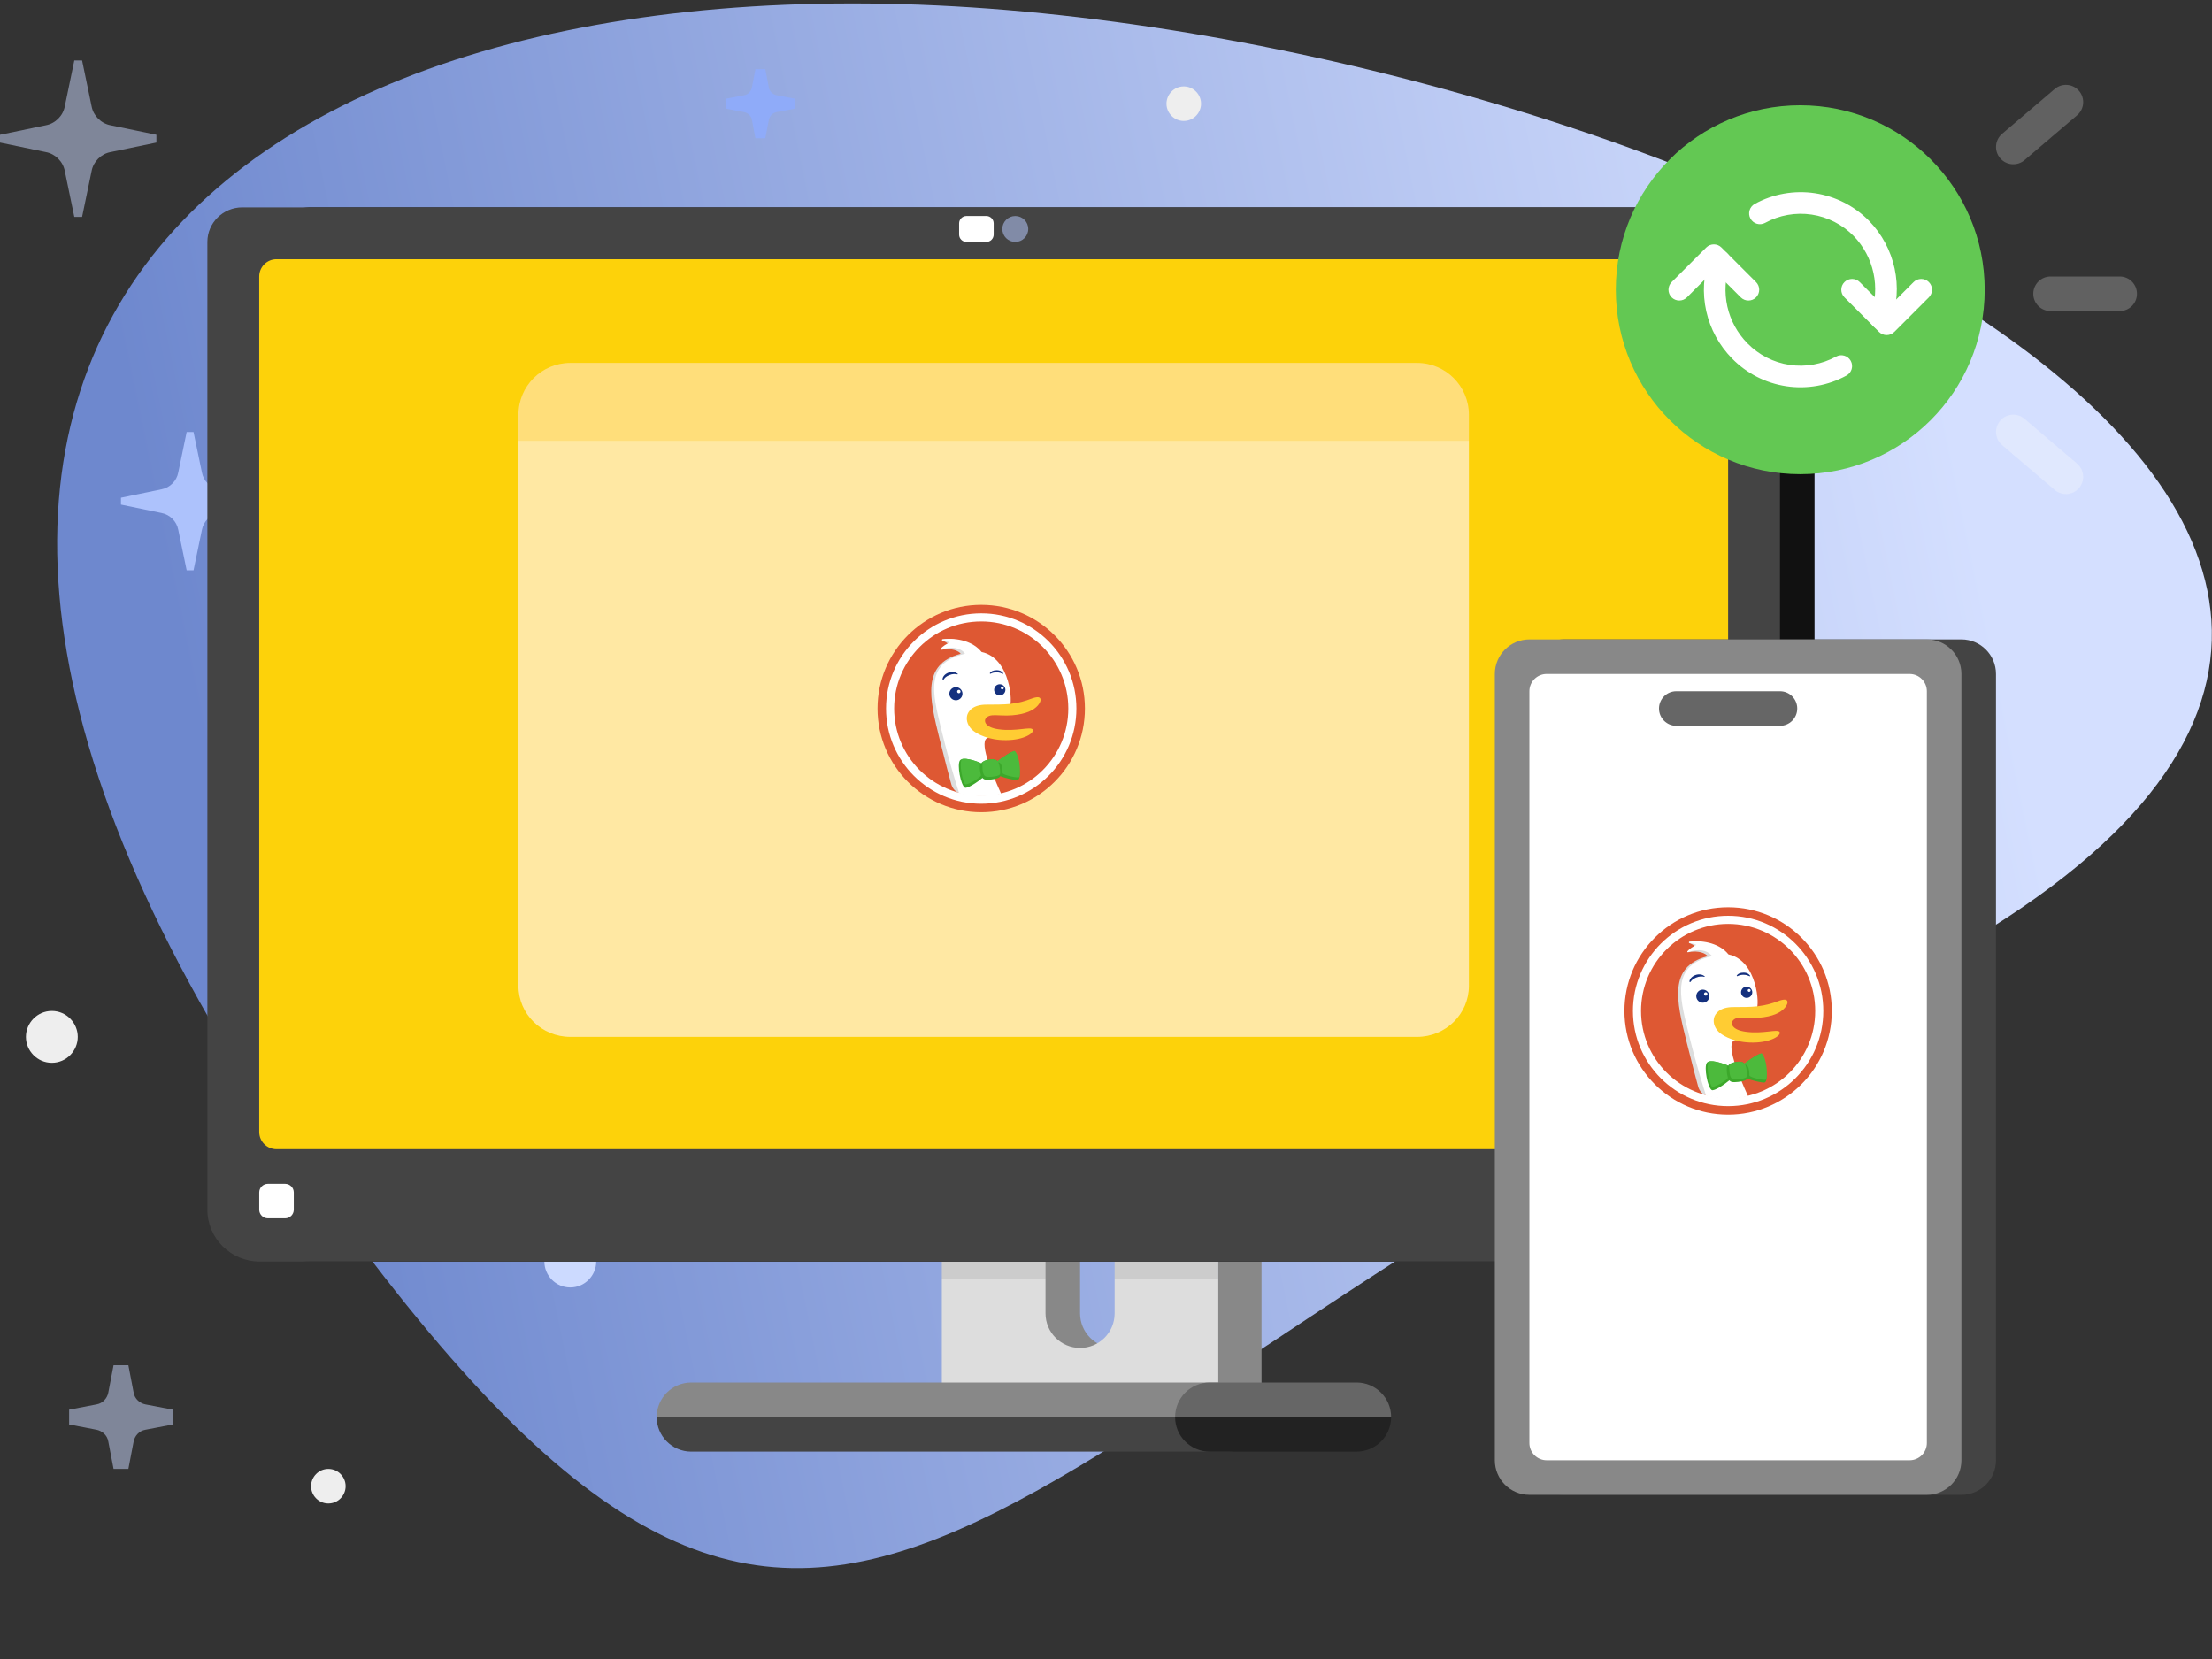 <svg width="256" height="192" viewBox="0 0 256 192" fill="none" xmlns="http://www.w3.org/2000/svg">
<rect x="0" y="0" width="256" height="192" fill="#333333" stroke="none"/>
<path d="M215.5 115.499C112 164.999 98.5 221.999 39 140.499C-34.057 40.43 27.5 -5.501 114.5 0.999C201.499 7.499 319 65.999 215.5 115.499Z" fill="url(#paint0_linear_5095_88990)"/>
<g clip-path="url(#clip0_5095_88990)">
<path fill-rule="evenodd" clip-rule="evenodd" d="M6 123C4.3 123 3 121.6 3 120C3 118.4 4.3 117 6 117C7.7 117 9 118.4 9 120C9 121.6 7.7 123 6 123Z" fill="#EEEEEE"/>
<path fill-rule="evenodd" clip-rule="evenodd" d="M38 174C36.867 174 36 173.067 36 172C36 170.933 36.867 170 38 170C39.133 170 40 170.933 40 172C40 173.067 39.133 174 38 174Z" fill="#EEEEEE"/>
<path fill-rule="evenodd" clip-rule="evenodd" d="M86.122 11.02C86.612 10.939 86.939 10.531 87.02 10.122L87.429 8H88H88.571L88.98 10.122C89.061 10.612 89.469 10.939 89.878 11.02L92 11.429V12V12.571L89.878 12.98C89.388 13.061 89.061 13.469 88.98 13.878L88.571 16H88H87.429L87.02 13.878C86.939 13.388 86.531 13.061 86.122 12.98L84 12.571V12V11.429L86.122 11.02Z" fill="#8FABF9"/>
<path opacity="0.5" fill-rule="evenodd" clip-rule="evenodd" d="M11.184 162.531C11.918 162.408 12.408 161.796 12.531 161.184L13.143 158H14H14.857L15.469 161.184C15.592 161.918 16.204 162.408 16.816 162.531L20 163.143V164V164.857L16.816 165.469C16.082 165.592 15.592 166.204 15.469 166.816L14.857 170H14H13.143L12.531 166.816C12.408 166.082 11.796 165.592 11.184 165.469L8 164.857V164V163.143L11.184 162.531Z" fill="#CCDAFF"/>
<path opacity="0.5" fill-rule="evenodd" clip-rule="evenodd" d="M5.3 14.5C6.4 14.3 7.3 13.4 7.5 12.3L8.6 7H9.5L10.6 12.3C10.8 13.4 11.7 14.3 12.8 14.5L18.1 15.6V16.5L12.8 17.6C11.7 17.8 10.8 18.7 10.6 19.8L9.5 25.1H8.6L7.5 19.8C7.3 18.7 6.4 17.8 5.3 17.6L-0 16.5V15.6L5.3 14.5Z" fill="#CCDAFF"/>
<path fill-rule="evenodd" clip-rule="evenodd" d="M18.685 56.63C19.657 56.453 20.453 55.657 20.63 54.685L21.602 50H22.398L23.37 54.685C23.547 55.657 24.343 56.453 25.315 56.63L30 57.602V58.398L25.315 59.37C24.343 59.547 23.547 60.343 23.37 61.315L22.398 66H21.602L20.63 61.315C20.453 60.343 19.657 59.547 18.685 59.37L14 58.398V57.602L18.685 56.63Z" fill="#ADC2FC"/>
<path fill-rule="evenodd" clip-rule="evenodd" d="M66 149C64.3 149 63 147.6 63 146C63 144.4 64.3 143 66 143C67.7 143 69 144.4 69 146C69 147.6 67.7 149 66 149Z" fill="#CCDAFF"/>
</g>
<path fill-rule="evenodd" clip-rule="evenodd" d="M137 14C135.867 14 135 13.067 135 12C135 10.933 135.867 10 137 10C138.133 10 139 10.933 139 12C139 13.067 138.133 14 137 14Z" fill="#EEEEEE"/>
<path fill-rule="evenodd" clip-rule="evenodd" d="M133 148V152C133 154.209 131.209 156 129 156C126.791 156 125 154.209 125 152V142H113V165H145V148H133Z" fill="#888888"/>
<path fill-rule="evenodd" clip-rule="evenodd" d="M129 148V152C129 154.209 127.209 156 125 156C122.791 156 121 154.209 121 152V148H109V165H141V148H129Z" fill="#DDDDDD"/>
<path d="M109 142H121V148H109V142Z" fill="#CCCCCC"/>
<path d="M129 142H141V148H129V142Z" fill="#CCCCCC"/>
<path d="M141 142H146V163H141V142Z" fill="#888888"/>
<path d="M30 30C30 26.686 32.686 24 36 24H204C207.314 24 210 26.686 210 30V140C210 143.314 207.314 146 204 146H36C32.686 146 30 143.314 30 140V30Z" fill="#111111"/>
<path fill-rule="evenodd" clip-rule="evenodd" d="M206 28C206 25.791 204.189 24 201.956 24H28.044C25.811 24 24 25.791 24 28V140C24 143.314 26.716 146 30.067 146H199.933C203.284 146 206 143.314 206 140V28Z" fill="#444444"/>
<path d="M30 32C30 30.895 30.895 30 32 30H198C199.105 30 200 30.895 200 32V131C200 132.105 199.105 133 198 133H32C30.895 133 30 132.105 30 131V32Z" fill="#FDD20A"/>
<path d="M30 138C30 137.448 30.448 137 31 137H33C33.552 137 34 137.448 34 138V140C34 140.552 33.552 141 33 141H31C30.448 141 30 140.552 30 140V138Z" fill="white"/>
<path fill-rule="evenodd" clip-rule="evenodd" d="M170 48C170 44.686 167.314 42 164 42H66C62.687 42 60 44.686 60 48V51H170V48Z" fill="#FFDE7A"/>
<path fill-rule="evenodd" clip-rule="evenodd" d="M60 51V114.086C60 117.352 62.687 120 66 120H164V51H60Z" fill="#FFE8A3"/>
<path fill-rule="evenodd" clip-rule="evenodd" d="M164 51V120C167.314 120 170 117.352 170 114.086V51H164Z" fill="#FFE8A3"/>
<path fill-rule="evenodd" clip-rule="evenodd" d="M113.56 94C120.187 94 125.56 88.627 125.56 82C125.56 75.373 120.187 70 113.56 70C106.932 70 101.56 75.373 101.56 82C101.56 88.627 106.932 94 113.56 94Z" fill="#DE5833"/>
<path fill-rule="evenodd" clip-rule="evenodd" d="M115.247 90.953C115.247 90.859 115.27 90.838 114.972 90.243C114.18 88.657 113.384 86.421 113.746 84.98C113.812 84.718 113 75.278 112.426 74.974C111.788 74.633 111.003 74.094 110.285 73.974C109.921 73.916 109.443 73.944 109.07 73.994C109.003 74.003 109.001 74.122 109.064 74.144C109.309 74.227 109.607 74.371 109.782 74.589C109.815 74.63 109.771 74.695 109.718 74.697C109.553 74.703 109.253 74.772 108.857 75.109C108.811 75.147 108.849 75.22 108.908 75.208C109.759 75.04 110.627 75.123 111.139 75.588C111.172 75.618 111.155 75.672 111.112 75.684C106.669 76.891 107.549 80.756 108.731 85.499C109.449 88.376 109.862 89.926 110.091 90.752C110.235 91.267 110.609 91.693 111.131 91.81C112.794 92.182 115.247 92.076 115.247 91.187V90.953Z" fill="#DDDDDD"/>
<path d="M115.856 91.844C115.317 92.055 114.263 92.149 113.653 92.149C112.76 92.149 111.474 92.008 111.005 91.797C110.715 90.906 109.849 88.144 108.993 84.638C108.965 84.523 108.937 84.409 108.91 84.295L108.909 84.292C107.892 80.138 107.061 76.745 111.614 75.679C111.656 75.669 111.676 75.619 111.648 75.587C111.126 74.967 110.147 74.764 108.91 75.191C108.859 75.208 108.815 75.157 108.847 75.113C109.089 74.779 109.564 74.522 109.798 74.409C109.846 74.386 109.843 74.315 109.792 74.299C109.639 74.251 109.378 74.178 109.085 74.13C109.015 74.119 109.009 74 109.079 73.991C110.833 73.755 112.665 74.281 113.584 75.439C113.593 75.45 113.605 75.458 113.619 75.461C116.985 76.184 117.226 81.505 116.838 81.747C116.762 81.795 116.517 81.768 116.194 81.731C114.884 81.585 112.29 81.295 114.431 85.284C114.452 85.323 114.424 85.376 114.38 85.382C113.173 85.57 114.72 89.353 115.856 91.844Z" fill="white"/>
<path d="M117.362 87.005C117.106 86.887 116.121 87.593 115.467 88.136C115.33 87.942 115.072 87.802 114.491 87.903C113.982 87.991 113.701 88.114 113.576 88.326C112.773 88.021 111.422 87.551 111.096 88.005C110.739 88.501 111.185 90.847 111.659 91.152C111.906 91.311 113.089 90.551 113.707 90.026C113.807 90.167 113.967 90.247 114.297 90.239C114.796 90.228 115.606 90.112 115.732 89.879C115.739 89.865 115.746 89.848 115.751 89.829C116.386 90.067 117.504 90.318 117.754 90.281C118.405 90.183 117.663 87.145 117.362 87.005Z" fill="#3CA82B"/>
<path d="M115.526 88.205C115.553 88.253 115.575 88.304 115.594 88.355C115.684 88.609 115.832 89.414 115.72 89.613C115.608 89.812 114.884 89.908 114.437 89.916C113.99 89.924 113.889 89.76 113.799 89.507C113.726 89.305 113.691 88.828 113.692 88.555C113.673 88.151 113.821 88.009 114.504 87.898C115.01 87.816 115.277 87.912 115.431 88.074C116.149 87.539 117.347 86.783 117.463 86.921C118.046 87.61 118.119 89.25 117.993 89.909C117.952 90.125 116.024 89.696 116.024 89.463C116.024 88.497 115.773 88.232 115.526 88.205Z" fill="#4CBA3C"/>
<path d="M111.302 87.903C111.46 87.654 112.741 87.964 113.444 88.277C113.444 88.277 113.3 88.932 113.53 89.703C113.597 89.929 111.912 90.933 111.692 90.76C111.438 90.56 110.97 88.429 111.302 87.903Z" fill="#4CBA3C"/>
<path fill-rule="evenodd" clip-rule="evenodd" d="M111.922 82.827C112.026 82.376 112.509 81.527 114.233 81.548C115.104 81.544 116.187 81.547 116.904 81.466C117.971 81.345 118.763 81.087 119.291 80.885C120.037 80.601 120.302 80.664 120.394 80.835C120.496 81.022 120.376 81.345 120.116 81.642C119.618 82.211 118.722 82.651 117.141 82.782C115.56 82.913 114.512 82.488 114.061 83.179C113.867 83.477 114.017 84.179 115.546 84.4C117.613 84.698 119.31 84.04 119.519 84.438C119.729 84.835 118.521 85.643 116.451 85.66C114.382 85.677 113.089 84.935 112.63 84.567C112.049 84.099 111.788 83.417 111.922 82.827Z" fill="#FFCC33"/>
<path d="M114.558 77.899C114.674 77.71 114.93 77.564 115.349 77.564C115.768 77.564 115.965 77.731 116.101 77.917C116.129 77.955 116.087 77.999 116.044 77.981C116.034 77.976 116.023 77.972 116.012 77.967C115.859 77.9 115.671 77.818 115.349 77.813C115.004 77.808 114.787 77.895 114.65 77.969C114.604 77.994 114.531 77.944 114.558 77.899Z" fill="#14307E"/>
<path d="M109.842 78.141C110.248 77.971 110.568 77.993 110.794 78.047C110.842 78.058 110.875 78.007 110.837 77.976C110.661 77.835 110.269 77.659 109.757 77.85C109.3 78.02 109.084 78.374 109.083 78.607C109.083 78.662 109.196 78.666 109.225 78.62C109.304 78.494 109.435 78.311 109.842 78.141Z" fill="#14307E"/>
<path fill-rule="evenodd" clip-rule="evenodd" d="M115.705 80.486C115.345 80.486 115.053 80.195 115.053 79.837C115.053 79.478 115.345 79.188 115.705 79.188C116.064 79.188 116.356 79.478 116.356 79.837C116.356 80.195 116.064 80.486 115.705 80.486ZM116.163 79.622C116.163 79.529 116.088 79.454 115.995 79.454C115.902 79.454 115.827 79.529 115.826 79.622C115.826 79.714 115.902 79.789 115.995 79.789C116.088 79.789 116.163 79.714 116.163 79.622Z" fill="#14307E"/>
<path fill-rule="evenodd" clip-rule="evenodd" d="M111.389 80.286C111.389 80.704 111.049 81.043 110.63 81.043C110.211 81.043 109.87 80.704 109.87 80.286C109.87 79.868 110.211 79.529 110.63 79.529C111.048 79.529 111.389 79.868 111.389 80.286ZM111.165 80.035C111.165 79.927 111.077 79.839 110.969 79.839C110.861 79.839 110.773 79.926 110.772 80.035C110.772 80.143 110.86 80.231 110.969 80.231C111.077 80.231 111.165 80.143 111.165 80.035Z" fill="#14307E"/>
<path fill-rule="evenodd" clip-rule="evenodd" d="M113.56 92.078C119.126 92.078 123.638 87.566 123.638 82C123.638 76.434 119.126 71.922 113.56 71.922C107.994 71.922 103.481 76.434 103.481 82C103.481 87.566 107.994 92.078 113.56 92.078ZM113.56 93.016C119.643 93.016 124.575 88.084 124.575 82C124.575 75.916 119.643 70.984 113.56 70.984C107.476 70.984 102.544 75.916 102.544 82C102.544 88.084 107.476 93.016 113.56 93.016Z" fill="white"/>
<path d="M76 164H146C146 166.209 144.209 168 142 168H80C77.791 168 76 166.209 76 164Z" fill="#444444"/>
<path d="M136 164H161C161 166.209 159.209 168 157 168H140C137.791 168 136 166.209 136 164Z" fill="#222222"/>
<path d="M76 164H146C146 161.791 144.209 160 142 160H80C77.791 160 76 161.791 76 164Z" fill="#888888"/>
<path d="M136 164H161C161 161.791 159.209 160 157 160H140C137.791 160 136 161.791 136 164Z" fill="#666666"/>
<path d="M111 25.85C111 25.381 111.381 25 111.85 25H114.15C114.619 25 115 25.381 115 25.85V27.15C115 27.619 114.619 28 114.15 28H111.85C111.381 28 111 27.619 111 27.15V25.85Z" fill="white"/>
<path d="M116 26.5C116 25.672 116.672 25 117.5 25C118.328 25 119 25.672 119 26.5C119 27.328 118.328 28 117.5 28C116.672 28 116 27.328 116 26.5Z" fill="#818BA7"/>
<path fill-rule="evenodd" clip-rule="evenodd" d="M227 74H181C178.791 74 177 75.791 177 78V169C177 171.209 178.791 173 181 173H227C229.209 173 231 171.209 231 169V78C231 75.791 229.209 74 227 74Z" fill="#444444"/>
<path d="M223 74H177C174.791 74 173 75.791 173 78V169C173 171.209 174.791 173 177 173H223C225.209 173 227 171.209 227 169V78C227 75.791 225.209 74 223 74Z" fill="#888888"/>
<path d="M177 80C177 78.895 177.895 78 179 78H221C222.105 78 223 78.895 223 80V167C223 168.105 222.105 169 221 169H179C177.895 169 177 168.105 177 167V80Z" fill="white"/>
<path d="M192 82C192 80.895 192.895 80 194 80H206C207.105 80 208 80.895 208 82C208 83.105 207.105 84 206 84H194C192.895 84 192 83.105 192 82Z" fill="#666666"/>
<path fill-rule="evenodd" clip-rule="evenodd" d="M200 129C206.627 129 212 123.627 212 117C212 110.373 206.627 105 200 105C193.373 105 188 110.373 188 117C188 123.627 193.373 129 200 129Z" fill="#DE5833"/>
<path fill-rule="evenodd" clip-rule="evenodd" d="M201.687 125.953C201.687 125.859 201.71 125.838 201.412 125.244C200.62 123.658 199.824 121.422 200.186 119.98C200.252 119.718 199.44 110.278 198.866 109.974C198.228 109.634 197.443 109.094 196.725 108.974C196.361 108.916 195.884 108.943 195.51 108.994C195.444 109.003 195.441 109.122 195.504 109.143C195.75 109.227 196.047 109.371 196.223 109.589C196.256 109.63 196.211 109.695 196.158 109.697C195.993 109.703 195.693 109.772 195.297 110.109C195.251 110.147 195.29 110.22 195.348 110.208C196.199 110.04 197.068 110.123 197.58 110.588C197.613 110.618 197.596 110.672 197.552 110.684C193.11 111.891 193.989 115.756 195.172 120.498C195.889 123.376 196.302 124.926 196.532 125.752C196.675 126.267 197.049 126.693 197.572 126.81C199.234 127.182 201.687 127.076 201.687 126.187V125.953Z" fill="#DDDDDD"/>
<path d="M202.297 126.844C201.758 127.055 200.703 127.149 200.094 127.149C199.2 127.149 197.914 127.008 197.445 126.797C197.156 125.906 196.289 123.144 195.434 119.637C195.406 119.523 195.378 119.408 195.35 119.295L195.349 119.292C194.332 115.138 193.502 111.745 198.054 110.679C198.096 110.669 198.116 110.619 198.089 110.586C197.567 109.967 196.588 109.764 195.351 110.191C195.3 110.208 195.256 110.157 195.287 110.113C195.53 109.779 196.004 109.522 196.238 109.409C196.287 109.386 196.284 109.315 196.232 109.299C196.079 109.251 195.819 109.178 195.525 109.13C195.456 109.119 195.45 109 195.519 108.991C197.273 108.755 199.105 109.281 200.025 110.439C200.033 110.45 200.046 110.458 200.059 110.461C203.425 111.184 203.666 116.505 203.279 116.747C203.202 116.795 202.957 116.768 202.634 116.731C201.324 116.585 198.731 116.295 200.871 120.284C200.892 120.323 200.864 120.376 200.82 120.383C199.613 120.57 201.16 124.352 202.297 126.844Z" fill="white"/>
<path d="M203.803 122.005C203.546 121.887 202.561 122.593 201.907 123.136C201.77 122.942 201.513 122.802 200.931 122.903C200.423 122.991 200.142 123.114 200.016 123.325C199.213 123.021 197.862 122.551 197.536 123.005C197.179 123.501 197.625 125.848 198.099 126.152C198.346 126.311 199.53 125.551 200.148 125.026C200.247 125.167 200.408 125.247 200.738 125.239C201.237 125.228 202.046 125.112 202.172 124.879C202.18 124.865 202.186 124.848 202.192 124.829C202.827 125.067 203.945 125.318 204.195 125.281C204.845 125.183 204.104 122.145 203.803 122.005Z" fill="#3CA82B"/>
<path d="M201.967 123.205C201.994 123.253 202.016 123.304 202.034 123.355C202.124 123.609 202.272 124.414 202.16 124.613C202.049 124.812 201.324 124.908 200.877 124.916C200.43 124.924 200.33 124.76 200.239 124.507C200.167 124.304 200.131 123.828 200.132 123.555C200.114 123.151 200.261 123.009 200.945 122.898C201.45 122.816 201.717 122.912 201.872 123.074C202.589 122.539 203.787 121.783 203.904 121.921C204.486 122.61 204.56 124.25 204.434 124.91C204.392 125.125 202.464 124.696 202.464 124.463C202.464 123.497 202.213 123.232 201.967 123.205Z" fill="#4CBA3C"/>
<path d="M197.743 122.904C197.901 122.654 199.181 122.964 199.884 123.277C199.884 123.277 199.74 123.932 199.97 124.703C200.037 124.929 198.352 125.933 198.133 125.76C197.878 125.56 197.411 123.429 197.743 122.904Z" fill="#4CBA3C"/>
<path fill-rule="evenodd" clip-rule="evenodd" d="M198.363 117.827C198.467 117.376 198.949 116.527 200.673 116.548C201.545 116.544 202.627 116.547 203.345 116.466C204.412 116.345 205.203 116.087 205.731 115.886C206.477 115.601 206.742 115.664 206.835 115.835C206.937 116.022 206.817 116.345 206.556 116.643C206.058 117.211 205.163 117.651 203.581 117.782C202 117.913 200.952 117.488 200.501 118.179C200.307 118.477 200.457 119.179 201.987 119.4C204.053 119.698 205.75 119.041 205.96 119.438C206.169 119.835 204.962 120.643 202.892 120.66C200.822 120.677 199.529 119.935 199.071 119.566C198.489 119.099 198.229 118.417 198.363 117.827Z" fill="#FFCC33"/>
<path d="M200.999 112.899C201.114 112.71 201.37 112.564 201.789 112.564C202.208 112.564 202.405 112.731 202.542 112.917C202.569 112.955 202.527 112.999 202.484 112.981C202.474 112.976 202.464 112.972 202.453 112.967C202.3 112.9 202.112 112.818 201.789 112.813C201.445 112.808 201.227 112.895 201.09 112.969C201.044 112.994 200.971 112.944 200.999 112.899Z" fill="#14307E"/>
<path d="M196.282 113.141C196.689 112.971 197.009 112.993 197.235 113.047C197.282 113.058 197.315 113.007 197.277 112.976C197.102 112.835 196.709 112.659 196.197 112.85C195.74 113.02 195.525 113.374 195.524 113.607C195.523 113.662 195.636 113.666 195.665 113.62C195.744 113.494 195.875 113.311 196.282 113.141Z" fill="#14307E"/>
<path fill-rule="evenodd" clip-rule="evenodd" d="M202.145 115.486C201.785 115.486 201.494 115.195 201.494 114.837C201.494 114.479 201.785 114.188 202.145 114.188C202.505 114.188 202.796 114.479 202.796 114.837C202.796 115.195 202.505 115.486 202.145 115.486ZM202.604 114.622C202.604 114.529 202.528 114.454 202.435 114.454C202.343 114.454 202.267 114.529 202.267 114.622C202.267 114.714 202.343 114.789 202.435 114.789C202.529 114.789 202.604 114.714 202.604 114.622Z" fill="#14307E"/>
<path fill-rule="evenodd" clip-rule="evenodd" d="M197.829 115.286C197.829 115.704 197.49 116.043 197.07 116.043C196.651 116.043 196.311 115.704 196.311 115.286C196.311 114.868 196.651 114.529 197.07 114.529C197.489 114.529 197.829 114.868 197.829 115.286ZM197.606 115.035C197.606 114.927 197.518 114.839 197.409 114.839C197.301 114.839 197.213 114.926 197.212 115.035C197.212 115.143 197.3 115.231 197.409 115.231C197.518 115.231 197.606 115.143 197.606 115.035Z" fill="#14307E"/>
<path fill-rule="evenodd" clip-rule="evenodd" d="M200 127.078C205.566 127.078 210.078 122.566 210.078 117C210.078 111.434 205.566 106.922 200 106.922C194.434 106.922 189.922 111.434 189.922 117C189.922 122.566 194.434 127.078 200 127.078ZM200 128.016C206.084 128.016 211.016 123.084 211.016 117C211.016 110.916 206.084 105.984 200 105.984C193.916 105.984 188.984 110.916 188.984 117C188.984 123.084 193.916 128.016 200 128.016Z" fill="white"/>
<path d="M229.694 33.531C229.694 45.321 220.137 54.878 208.347 54.878C196.557 54.878 187 45.321 187 33.531C187 21.741 196.557 12.184 208.347 12.184C220.137 12.184 229.694 21.741 229.694 33.531Z" fill="#63C853"/>
<path fill-rule="evenodd" clip-rule="evenodd" d="M197.463 28.647C197.951 28.159 198.743 28.159 199.231 28.647L203.231 32.647C203.719 33.136 203.719 33.927 203.231 34.415C202.743 34.903 201.951 34.903 201.463 34.415L198.347 31.299L195.231 34.415C194.743 34.903 193.951 34.903 193.463 34.415C192.975 33.927 192.975 33.136 193.463 32.647L197.463 28.647ZM213.463 32.647C213.951 32.159 214.743 32.159 215.231 32.647L218.347 35.764L221.463 32.647C221.951 32.159 222.743 32.159 223.231 32.647C223.719 33.136 223.719 33.927 223.231 34.415L219.231 38.415C218.997 38.65 218.679 38.781 218.347 38.781C218.016 38.781 217.698 38.65 217.463 38.415L213.463 34.415C212.975 33.927 212.975 33.136 213.463 32.647Z" fill="white"/>
<path fill-rule="evenodd" clip-rule="evenodd" d="M209.665 24.834C207.814 24.558 205.922 24.895 204.28 25.794C203.675 26.125 202.915 25.903 202.584 25.297C202.252 24.692 202.474 23.932 203.08 23.601C205.201 22.44 207.642 22.005 210.033 22.361C212.424 22.717 214.633 23.845 216.324 25.573L216.328 25.578L216.328 25.578C217.801 27.098 218.819 29.001 219.266 31.07C219.713 33.14 219.571 35.293 218.857 37.286C218.624 37.936 217.908 38.274 217.259 38.041C216.609 37.808 216.271 37.092 216.503 36.443C217.06 34.889 217.17 33.211 216.822 31.598C216.474 29.986 215.681 28.504 214.535 27.319C213.226 25.982 211.516 25.11 209.665 24.834ZM199.427 29.018C200.079 29.247 200.422 29.96 200.193 30.611C199.646 32.171 199.547 33.853 199.908 35.467C200.27 37.08 201.077 38.559 202.237 39.737L202.24 39.74C203.549 41.078 205.26 41.952 207.112 42.228C208.963 42.503 210.855 42.166 212.497 41.267C213.102 40.936 213.862 41.158 214.193 41.764C214.525 42.37 214.303 43.129 213.697 43.461C211.576 44.621 209.135 45.056 206.744 44.7C204.353 44.344 202.145 43.217 200.455 41.49C198.967 39.979 197.932 38.082 197.469 36.013C197.005 33.943 197.132 31.785 197.834 29.784C198.063 29.132 198.776 28.789 199.427 29.018Z" fill="white"/>
<path opacity="0.3" d="M237.795 56.702C238.635 57.419 239.897 57.319 240.614 56.478C241.331 55.638 241.23 54.375 240.39 53.659L234.302 48.468C233.462 47.751 232.199 47.852 231.483 48.692C230.766 49.533 230.867 50.795 231.707 51.512L237.795 56.702Z" fill="#FAFAFA"/>
<path opacity="0.3" d="M237.795 10.298C238.635 9.581 239.897 9.681 240.614 10.522C241.331 11.362 241.23 12.625 240.39 13.341L234.302 18.532C233.462 19.249 232.199 19.148 231.483 18.308C230.766 17.467 230.867 16.205 231.707 15.488L237.795 10.298Z" fill="#CCCCCC"/>
<path opacity="0.3" d="M245.316 36C246.421 36 247.316 35.105 247.316 34C247.316 32.895 246.421 32 245.316 32H237.316C236.212 32 235.316 32.895 235.316 34C235.316 35.105 236.212 36 237.316 36H245.316Z" fill="#CCCCCC"/>
<defs>
<linearGradient id="paint0_linear_5095_88990" x1="44" y1="187.999" x2="246.081" y2="146.33" gradientUnits="userSpaceOnUse">
<stop stop-color="#6E88CE"/>
<stop offset="1" stop-color="#D4DFFF"/>
</linearGradient>
<clipPath id="clip0_5095_88990">
<rect width="133" height="181" fill="white" transform="matrix(-1 0 0 1 133 7)"/>
</clipPath>
</defs>
</svg>
